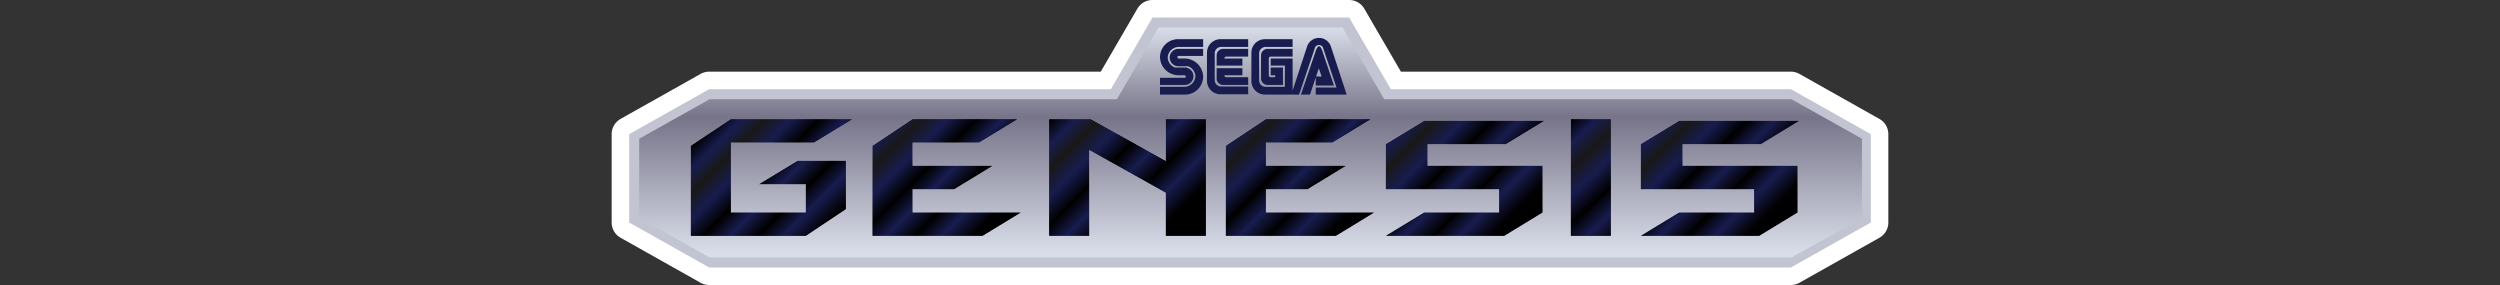 <svg id="Layer_1" data-name="Layer 1" xmlns="http://www.w3.org/2000/svg" xmlns:xlink="http://www.w3.org/1999/xlink" viewBox="0 0 1000 114"><rect x="0" y="0" width="1000" height="114" fill="#333333" stroke="none"/><defs><linearGradient id="linear-gradient" x1="524.723" y1="-123" x2="524.723" y2="-222" gradientTransform="matrix(1, 0, 0, -1, -24.5, -115.5)" gradientUnits="userSpaceOnUse"><stop offset="0" stop-color="#d9dde9"/><stop offset="0.39" stop-color="#777489"/><stop offset="0.98" stop-color="#d9dde9"/></linearGradient><linearGradient id="linear-gradient-2" x1="552.05" y1="-87.698" x2="552.05" y2="-378.055" xlink:href="#linear-gradient"/><linearGradient id="linear-gradient-3" x1="446.038" y1="-157.038" x2="494.834" y2="-205.834" gradientTransform="matrix(1, 0, 0, -1, -24.5, -115.5)" gradientUnits="userSpaceOnUse"><stop offset="0"/><stop offset="0.11" stop-color="#181c4e"/><stop offset="0.22" stop-color="#181818"/><stop offset="0.34" stop-color="#181c4e"/><stop offset="0.47"/><stop offset="0.59" stop-color="#181c4e"/><stop offset="0.72"/><stop offset="0.84" stop-color="#181c4e"/><stop offset="0.98"/></linearGradient><linearGradient id="linear-gradient-4" x1="643.128" y1="-167.665" x2="694.554" y2="-222.371" xlink:href="#linear-gradient-3"/><linearGradient id="linear-gradient-5" x1="514.551" y1="-157.217" x2="563.916" y2="-206.582" xlink:href="#linear-gradient-3"/><linearGradient id="linear-gradient-6" x1="373.218" y1="-157.218" x2="422.583" y2="-206.582" xlink:href="#linear-gradient-3"/><linearGradient id="linear-gradient-7" x1="308.192" y1="-161.525" x2="356.809" y2="-210.142" xlink:href="#linear-gradient-3"/><linearGradient id="linear-gradient-8" x1="580.518" y1="-156.851" x2="630.024" y2="-206.357" xlink:href="#linear-gradient-3"/><linearGradient id="linear-gradient-9" x1="682.518" y1="-156.852" x2="732.024" y2="-206.357" xlink:href="#linear-gradient-3"/><linearGradient id="linear-gradient-10" x1="524.723" y1="-126.5" x2="524.723" y2="-218.5" xlink:href="#linear-gradient"/><linearGradient id="linear-gradient-11" x1="448.484" y1="-159.484" x2="493.229" y2="-204.229" xlink:href="#linear-gradient-3"/><linearGradient id="linear-gradient-12" x1="645.513" y1="-170.203" x2="690.011" y2="-217.539" xlink:href="#linear-gradient-3"/><linearGradient id="linear-gradient-13" x1="517.643" y1="-160.309" x2="561.911" y2="-204.578" xlink:href="#linear-gradient-3"/><linearGradient id="linear-gradient-14" x1="376.31" y1="-160.31" x2="420.578" y2="-204.578" xlink:href="#linear-gradient-3"/><linearGradient id="linear-gradient-15" x1="310.667" y1="-164" x2="354.333" y2="-207.667" xlink:href="#linear-gradient-3"/><linearGradient id="linear-gradient-16" x1="583.473" y1="-159.806" x2="628.073" y2="-204.406" xlink:href="#linear-gradient-3"/><linearGradient id="linear-gradient-17" x1="685.473" y1="-159.807" x2="730.073" y2="-204.406" xlink:href="#linear-gradient-3"/></defs><title>logo</title><path d="M435.667,59.954l30.667,17.139L435.667,59.954V59.954m.006-7.001a7.001,7.001,0,0,0-3.421,13.112l30.667,17.139a7,7,0,0,0,6.83-12.221L439.082,53.844a6.969,6.969,0,0,0-3.409-.891Z" fill="#fff"/><path d="M283.666,110.5a3.507,3.507,0,0,1-1.716-.449l-32-18A3.501,3.501,0,0,1,248.167,89V53.666a3.499,3.499,0,0,1,1.784-3.05l32-18a3.498,3.498,0,0,1,1.716-.45H442.32l15.654-26.926A3.5,3.5,0,0,1,461,3.5h78.667a3.498,3.498,0,0,1,3.025,1.741l15.654,26.926H716.333a3.497,3.497,0,0,1,1.716.45l32,18A3.498,3.498,0,0,1,751.833,53.666V89a3.5,3.5,0,0,1-1.784,3.051l-32,18A3.507,3.507,0,0,1,716.333,110.5Zm431.978-11,25.636-14.383V57.549L715.645,43.166H553.667a3.498,3.498,0,0,1-3.025-1.741L534.986,14.5H465.46l-15.654,26.926a3.5,3.5,0,0,1-3.026,1.741h-161.979L259.166,57.549V85.117L284.802,99.5Z" fill="#c2c4d2"/><path d="M539.667,7l16.667,28.667h160l32,18V89l-32,18H283.667l-32-18V53.667l32-18H444.333L461,7h78.667m-255.78,96H716.56l28.22-15.833V55.5L716.56,39.667H553.667L537,11H463.447L446.78,39.667H283.887L255.667,55.5V87.167L283.887,103m255.78-103H461a7,7,0,0,0-6.052,3.482L440.306,28.667H283.667a7,7,0,0,0-3.432.899l-32,18a7,7,0,0,0-3.568,6.101V89a7,7,0,0,0,3.568,6.101l32,18a7,7,0,0,0,3.432.899H716.333a7,7,0,0,0,3.432-.899l32-18A7,7,0,0,0,755.333,89V53.667a7,7,0,0,0-3.568-6.101l-32-18a7,7,0,0,0-3.432-.899H560.361l-14.642-25.185A7,7,0,0,0,539.667,0ZM467.474,18h65.499l14.642,25.185a7,7,0,0,0,6.052,3.482H714.73L737.78,59.599V83.068L714.73,96H285.716L262.667,83.068V59.599l23.05-12.932H446.78a7,7,0,0,0,6.052-3.482L467.474,18Z" fill="#fff"/><path d="M283.887,106.5a3.505,3.505,0,0,1-1.712-.447l-28.22-15.833a3.502,3.502,0,0,1-1.788-3.053V55.5a3.5,3.5,0,0,1,1.788-3.052l28.22-15.833a3.5,3.5,0,0,1,1.712-.448H444.767L460.421,9.241A3.5,3.5,0,0,1,463.447,7.5H537a3.498,3.498,0,0,1,3.025,1.741L555.681,36.166H716.56a3.503,3.503,0,0,1,1.713.448l28.221,15.833A3.5,3.5,0,0,1,748.28,55.5V87.167a3.502,3.502,0,0,1-1.787,3.053l-28.221,15.833a3.508,3.508,0,0,1-1.713.447ZM702.686,90.833,715.5,83.033V69.833H673a3.5,3.5,0,0,1-3.5-3.5V57.666a3.5,3.5,0,0,1,3.5-3.5h30.352l3.833-2.333H672.648L659.833,59.634V72.167h41.834a3.5,3.5,0,0,1,3.5,3.5V85a3.5,3.5,0,0,1-3.5,3.5H672.648l-3.833,2.333Zm-61.853,0V51.166h-9V90.833Zm-40.147,0L613.5,83.033V69.833H571a3.5,3.5,0,0,1-3.5-3.5V57.666a3.5,3.5,0,0,1,3.5-3.5h30.352l3.833-2.333H570.648L557.833,59.634V72.167h41.834a3.5,3.5,0,0,1,3.5,3.5V85a3.5,3.5,0,0,1-3.5,3.5H570.648l-3.833,2.333Zm-67.334,0,3.833-2.333H506.333a3.5,3.5,0,0,1-3.5-3.5V75.667a3.501,3.501,0,0,1,3.5-3.5h15.686l3.834-2.334H506.333a3.5,3.5,0,0,1-3.5-3.5V57a3.5,3.5,0,0,1,3.5-3.5h25.686l3.833-2.333h-28.459l-13.559,9.04V90.833Zm-54.518,0V51.166h-9V64.427a3.5,3.5,0,0,1-5.207,3.056L435.422,51.166H423.166V90.833h9V59.954a3.5,3.5,0,0,1,5.208-3.055l30.667,17.139a3.501,3.501,0,0,1,1.792,3.056V90.833Zm-86.815,0,3.833-2.333H365a3.5,3.5,0,0,1-3.5-3.5V75.667a3.5,3.5,0,0,1,3.5-3.5h15.685l3.834-2.334H365a3.5,3.5,0,0,1-3.5-3.5V57a3.5,3.5,0,0,1,3.5-3.5h25.685l3.833-2.333h-28.459L352.5,60.206V90.833Zm-70.745,0L334.833,81.794V67.833h-14.852l-3.834,2.334h6.186a3.5,3.5,0,0,1,3.5,3.5V85a3.5,3.5,0,0,1-3.5,3.5h-30a3.5,3.5,0,0,1-3.5-3.5V57a3.5,3.5,0,0,1,3.5-3.5h32.352l3.833-2.333H293.393l-13.56,9.04V90.833ZM527.512,27.694q.114.041.223.09l-.125-.377Z" fill="#c2c4d2"/><path d="M537,11l16.667,28.667H716.56L744.78,55.5V87.167L716.56,103H283.887l-28.22-15.833V55.5l28.22-15.833H446.78L463.447,11H537M517.041,36.267V23.407h-8.754V26.24h5.66v8.5h-7.72a2.57,2.57,0,0,1-2.573-2.573v-10.82a2.57,2.57,0,0,1,2.573-2.573h10.814V15.68H505.967a5.412,5.412,0,0,0-5.407,5.413V32.427a5.406,5.406,0,0,0,5.407,5.407h13.646l6.261-18.38a1.748,1.748,0,0,1,3.447,0L534.613,35h-8.307v2.833h12.36L532.42,18.8a5.018,5.018,0,0,0-9.647,0l-5.733,17.467M488.2,37.713h11.073V34.62H488.46a2.575,2.575,0,0,1-2.573-2.573v-10.7A2.575,2.575,0,0,1,488.46,18.773h10.813V15.68H488.2a5.411,5.411,0,0,0-5.407,5.413V32.3A5.411,5.411,0,0,0,488.2,37.713m-16.733-7.607v-.033l.02.033h2.3a.513.513,0,1,1,0,1.027H464v2.833h10.04a3.478,3.478,0,0,0-.127-6.953h-3.907a4.455,4.455,0,0,1-2.92-3.993,4.475,4.475,0,0,1,4.507-4.247h9.66V15.68H471.207A7.213,7.213,0,0,0,464,22.893a7.435,7.435,0,0,0,7.467,7.213m48.92,7.727h3.607L526.307,30.98v3.24h7.267l-4.314-12.92c-.219-.72-.873-2.787-1.64-2.787-.773,0-1.426,2.067-1.639,2.787l-5.593,16.533M486.66,26.24h10.293V23.407h-7.207a.774.774,0,0,1,.773-.773h8.753V19.547H489.233a2.575,2.575,0,0,0-2.573,2.573v4.12m-15.32.26h3.907a4.455,4.455,0,0,1,2.913,3.993A4.475,4.475,0,0,1,473.653,34.74H464v3.093h10.04A7.214,7.214,0,0,0,481.253,30.62a7.439,7.439,0,0,0-7.467-7.213v.04l-.027-.04h-2.293a.513.513,0,1,1,0-1.027h3.287l0.0 0h6.5V19.547H471.207A3.478,3.478,0,0,0,471.34,26.5M507,33.967h6.18V27.013h-4.893v3.093h1.8V30.88h-1.8a.774.774,0,0,1-.773-.773v-6.7a.774.774,0,0,1,.773-.773h8.754V19.547H507A2.576,2.576,0,0,0,504.42,22.12v9.273A2.576,2.576,0,0,0,507,33.967m-17.767,0h10.04V30.88h-8.753a.774.774,0,0,1-.773-.773h7.207v-2.833H486.66v4.12a2.575,2.575,0,0,0,2.573,2.573M628.333,94.333h16V47.667h-16V94.333m-80-46.667h-42l-16,10.667v36h44L549.667,85H506.333V75.667H523l15.333-9.333h-32V57H533l15.333-9.333m-82,16.76-30-16.76H419.667V94.333h16V59.954l30.667,17.139v17.24h16V47.667h-16v16.76M407,47.667H365L349,58.333v36h44L408.333,85H365V75.667h16.667L397,66.333H365V57h26.667L407,47.667m-66,0H292.333l-16,10.667v36h46l16-10.667V64.333H319l-15.333,9.333h18.667V85h-30V57h33.333L341,47.667m378.667.667h-48l-15.333,9.333v18h45.333V85h-30l-15.333,9.333h47.333L719,85V66.333H673V57.667h31.333l15.333-9.333m-102,0h-48l-15.333,9.333v18h45.333V85h-30l-15.333,9.333h47.333L617,85V66.333H571V57.667h31.333l15.333-9.333M537,4H463.447a7,7,0,0,0-6.052,3.482l-14.642,25.185H283.887a7,7,0,0,0-3.425.895l-28.22,15.833A7,7,0,0,0,248.667,55.5V87.167a7,7,0,0,0,3.575,6.105l28.22,15.833A7,7,0,0,0,283.887,110H716.56a7,7,0,0,0,3.425-.895l28.22-15.833A7,7,0,0,0,751.78,87.167V55.5a7,7,0,0,0-3.575-6.105L719.985,33.562a7,7,0,0,0-3.425-.895H557.694l-14.642-25.185A7,7,0,0,0,537,4Zm98.333,50.667h2V87.333h-2V54.667Zm-162,0h2V87.333h-2v-10.24a7,7,0,0,0-3.585-6.11l-.415-.232q.276-.131.542-.287a7,7,0,0,0,3.457-6.037v-9.76Zm-46.667,0h4.412a7,7,0,0,0-2.412,5.287V87.333h-2V54.667Zm236.667,6.934L666,59.977v6.356a6.99,6.99,0,0,0,.398,2.333h-3.065V61.601Zm-102,0L564,59.977v6.356a6.99,6.99,0,0,0,.398,2.333h-3.065V61.601Zm-64,.479,2-1.333v5.587A6.974,6.974,0,0,0,501.116,71a6.974,6.974,0,0,0-1.782,4.667V85a6.99,6.99,0,0,0,.398,2.333h-2.398V62.08ZM356,62.08l2-1.333v5.587A6.974,6.974,0,0,0,359.782,71,6.974,6.974,0,0,0,358,75.667V85a6.99,6.99,0,0,0,.398,2.333H356V62.08Zm-72.667,0,2-1.333V85a6.989,6.989,0,0,0,.398,2.333h-2.398V62.08ZM328.935,71.333h2.398v8.587l-2,1.333v-7.587a6.99,6.99,0,0,0-.398-2.333Zm379.333,2H712v7.733l-3.333,2.029V75.667a6.99,6.99,0,0,0-.398-2.333Zm-102,0H610v7.733l-3.333,2.029V75.667a6.99,6.99,0,0,0-.398-2.333Z" fill="#fff"/><path d="M283.887,106.5a3.505,3.505,0,0,1-1.712-.447l-28.22-15.833a3.502,3.502,0,0,1-1.788-3.053V55.5a3.5,3.5,0,0,1,1.788-3.052l28.22-15.833a3.5,3.5,0,0,1,1.712-.448H444.767L460.421,9.241A3.5,3.5,0,0,1,463.447,7.5H537a3.498,3.498,0,0,1,3.025,1.741L555.681,36.166H716.56a3.503,3.503,0,0,1,1.713.448l28.221,15.833A3.5,3.5,0,0,1,748.28,55.5V87.167a3.502,3.502,0,0,1-1.787,3.053l-28.221,15.833a3.508,3.508,0,0,1-1.713.447ZM702.686,90.833,715.5,83.033V69.833H673a3.5,3.5,0,0,1-3.5-3.5V57.666a3.5,3.5,0,0,1,3.5-3.5h30.352l3.833-2.333H672.648L659.833,59.634V72.167h41.834a3.5,3.5,0,0,1,3.5,3.5V85a3.5,3.5,0,0,1-3.5,3.5H672.648l-3.833,2.333Zm-61.853,0V51.166h-9V90.833Zm-40.147,0L613.5,83.033V69.833H571a3.5,3.5,0,0,1-3.5-3.5V57.666a3.5,3.5,0,0,1,3.5-3.5h30.352l3.833-2.333H570.648L557.833,59.634V72.167h41.834a3.5,3.5,0,0,1,3.5,3.5V85a3.5,3.5,0,0,1-3.5,3.5H570.648l-3.833,2.333Zm-67.334,0,3.833-2.333H506.333a3.5,3.5,0,0,1-3.5-3.5V75.667a3.501,3.501,0,0,1,3.5-3.5h15.686l3.834-2.334H506.333a3.5,3.5,0,0,1-3.5-3.5V57a3.5,3.5,0,0,1,3.5-3.5h25.686l3.833-2.333h-28.459l-13.559,9.04V90.833Zm-54.518,0V51.166h-9V64.427a3.5,3.5,0,0,1-5.207,3.056L435.422,51.166H423.166V90.833h9V59.954a3.5,3.5,0,0,1,5.208-3.055l30.667,17.139a3.501,3.501,0,0,1,1.792,3.056V90.833Zm-86.815,0,3.833-2.333H365a3.5,3.5,0,0,1-3.5-3.5V75.667a3.5,3.5,0,0,1,3.5-3.5h15.685l3.834-2.334H365a3.5,3.5,0,0,1-3.5-3.5V57a3.5,3.5,0,0,1,3.5-3.5h25.685l3.833-2.333h-28.459L352.5,60.206V90.833Zm-70.745,0L334.833,81.794V67.833h-14.852l-3.834,2.334h6.186a3.5,3.5,0,0,1,3.5,3.5V85a3.5,3.5,0,0,1-3.5,3.5h-30a3.5,3.5,0,0,1-3.5-3.5V57a3.5,3.5,0,0,1,3.5-3.5h32.352l3.833-2.333H293.393l-13.56,9.04V90.833ZM527.512,27.694q.114.041.223.09l-.125-.377Z" fill="url(#linear-gradient)"/><path d="M537,11l16.667,28.667H716.56L744.78,55.5V87.167L716.56,103H283.887l-28.22-15.833V55.5l28.22-15.833H446.78L463.447,11H537M517.041,36.267V23.407h-8.754V26.24h5.66v8.5h-7.72a2.57,2.57,0,0,1-2.573-2.573v-10.82a2.57,2.57,0,0,1,2.573-2.573h10.814V15.68H505.967a5.412,5.412,0,0,0-5.407,5.413V32.427a5.406,5.406,0,0,0,5.407,5.407h13.646l6.261-18.38a1.748,1.748,0,0,1,3.447,0L534.613,35h-8.307v2.833h12.36L532.42,18.8a5.018,5.018,0,0,0-9.647,0l-5.733,17.467M488.2,37.713h11.073V34.62H488.46a2.575,2.575,0,0,1-2.573-2.573v-10.7A2.575,2.575,0,0,1,488.46,18.773h10.813V15.68H488.2a5.411,5.411,0,0,0-5.407,5.413V32.3A5.411,5.411,0,0,0,488.2,37.713m-16.733-7.607v-.033l.02.033h2.3a.513.513,0,1,1,0,1.027H464v2.833h10.04a3.478,3.478,0,0,0-.127-6.953h-3.907a4.455,4.455,0,0,1-2.92-3.993,4.475,4.475,0,0,1,4.507-4.247h9.66V15.68H471.207A7.213,7.213,0,0,0,464,22.893a7.435,7.435,0,0,0,7.467,7.213m48.92,7.727h3.607L526.307,30.98v3.24h7.267l-4.314-12.92c-.219-.72-.873-2.787-1.64-2.787-.773,0-1.426,2.067-1.639,2.787l-5.593,16.533M486.66,26.24h10.293V23.407h-7.207a.774.774,0,0,1,.773-.773h8.753V19.547H489.233a2.575,2.575,0,0,0-2.573,2.573v4.12m-15.32.26h3.907a4.455,4.455,0,0,1,2.913,3.993A4.475,4.475,0,0,1,473.653,34.74H464v3.093h10.04A7.214,7.214,0,0,0,481.253,30.62a7.439,7.439,0,0,0-7.467-7.213v.04l-.027-.04h-2.293a.513.513,0,1,1,0-1.027h3.287l0.0 0h6.5V19.547H471.207A3.478,3.478,0,0,0,471.34,26.5M507,33.967h6.18V27.013h-4.893v3.093h1.8V30.88h-1.8a.774.774,0,0,1-.773-.773v-6.7a.774.774,0,0,1,.773-.773h8.754V19.547H507A2.576,2.576,0,0,0,504.42,22.12v9.273A2.576,2.576,0,0,0,507,33.967m-17.767,0h10.04V30.88h-8.753a.774.774,0,0,1-.773-.773h7.207v-2.833H486.66v4.12a2.575,2.575,0,0,0,2.573,2.573M628.333,94.333h16V47.667h-16V94.333m-80-46.667h-42l-16,10.667v36h44L549.667,85H506.333V75.667H523l15.333-9.333h-32V57H533l15.333-9.333m-82,16.76-30-16.76H419.667V94.333h16V59.954l30.667,17.139v17.24h16V47.667h-16v16.76M407,47.667H365L349,58.333v36h44L408.333,85H365V75.667h16.667L397,66.333H365V57h26.667L407,47.667m-66,0H292.333l-16,10.667v36h46l16-10.667V64.333H319l-15.333,9.333h18.667V85h-30V57h33.333L341,47.667m378.667.667h-48l-15.333,9.333v18h45.333V85h-30l-15.333,9.333h47.333L719,85V66.333H673V57.667h31.333l15.333-9.333m-102,0h-48l-15.333,9.333v18h45.333V85h-30l-15.333,9.333h47.333L617,85V66.333H571V57.667h31.333l15.333-9.333M537,4H463.447a7,7,0,0,0-6.052,3.482l-14.642,25.185H283.887a7,7,0,0,0-3.425.895l-28.22,15.833A7,7,0,0,0,248.667,55.5V87.167a7,7,0,0,0,3.575,6.105l28.22,15.833A7,7,0,0,0,283.887,110H716.56a7,7,0,0,0,3.425-.895l28.22-15.833A7,7,0,0,0,751.78,87.167V55.5a7,7,0,0,0-3.575-6.105L719.985,33.562a7,7,0,0,0-3.425-.895H557.694l-14.642-25.185A7,7,0,0,0,537,4Zm98.333,50.667h2V87.333h-2V54.667Zm-162,0h2V87.333h-2v-10.24a7,7,0,0,0-3.585-6.11l-.415-.232q.276-.131.542-.287a7,7,0,0,0,3.457-6.037v-9.76Zm-46.667,0h4.412a7,7,0,0,0-2.412,5.287V87.333h-2V54.667Zm236.667,6.934L666,59.977v6.356a6.99,6.99,0,0,0,.398,2.333h-3.065V61.601Zm-102,0L564,59.977v6.356a6.99,6.99,0,0,0,.398,2.333h-3.065V61.601Zm-64,.479,2-1.333v5.587A6.974,6.974,0,0,0,501.116,71a6.974,6.974,0,0,0-1.782,4.667V85a6.99,6.99,0,0,0,.398,2.333h-2.398V62.08ZM356,62.08l2-1.333v5.587A6.974,6.974,0,0,0,359.782,71,6.974,6.974,0,0,0,358,75.667V85a6.99,6.99,0,0,0,.398,2.333H356V62.08Zm-72.667,0,2-1.333V85a6.989,6.989,0,0,0,.398,2.333h-2.398V62.08ZM328.935,71.333h2.398v8.587l-2,1.333v-7.587a6.99,6.99,0,0,0-.398-2.333Zm379.333,2H712v7.733l-3.333,2.029V75.667a6.99,6.99,0,0,0-.398-2.333Zm-102,0H610v7.733l-3.333,2.029V75.667a6.99,6.99,0,0,0-.398-2.333Z" fill="#fff"/><path d="M526.434,34.12a3.5,3.5,0,0,1-3.317-4.617l1.093-3.247a3.5,3.5,0,0,1,3.294-2.383h.023a3.499,3.499,0,0,1,3.302,2.34L531.969,29.46a3.5,3.5,0,0,1-3.302,4.66Z" fill="#c2c4d2"/><path d="M527.527,27.373l1.14,3.247h-2.233l1.093-3.247m0-7-.045 0a7,7,0,0,0-6.589,4.766L519.799,28.386a7,7,0,0,0,6.634,9.234h2.233a7,7,0,0,0,6.605-9.319l-1.14-3.247a7,7,0,0,0-6.604-4.681Z" fill="#fff"/><path d="M526.434,34.12a3.5,3.5,0,0,1-3.317-4.617l1.093-3.247a3.5,3.5,0,0,1,3.294-2.383h.023a3.499,3.499,0,0,1,3.302,2.34L531.969,29.46a3.5,3.5,0,0,1-3.302,4.66Z" fill="url(#linear-gradient-2)"/><path d="M527.527,27.373l1.14,3.247h-2.233l1.093-3.247m0-7-.045 0a7,7,0,0,0-6.589,4.766L519.799,28.386a7,7,0,0,0,6.634,9.234h2.233a7,7,0,0,0,6.605-9.319l-1.14-3.247a7,7,0,0,0-6.604-4.681Z" fill="#fff"/><line x1="496.953" y1="27.273" x2="496.953" y2="27.273" fill="none" stroke="#fff" stroke-linecap="round" stroke-linejoin="round" stroke-width="7"/><line x1="496.953" y1="26.24" x2="496.953" y2="26.24" fill="none" stroke="#fff" stroke-linecap="round" stroke-linejoin="round" stroke-width="7"/><path d="M464,37.467a3.5,3.5,0,0,1-3.5-3.5V31.133a3.496,3.496,0,0,1,1.52-2.886A10.304,10.304,0,0,1,460.5,22.894a10.722,10.722,0,0,1,10.707-10.713h10.047a3.5,3.5,0,0,1,3.5,3.5v3.093a3.5,3.5,0,0,1-3.5,3.5h-9.66c-.499,0-1.006.435-1.006.747a.815.815,0,0,0,.3.493h3.026a6.978,6.978,0,0,1,.253,13.951c-.042.001-.084.002-.126.002Z" fill="#181c4e"/><path d="M481.253,15.68v3.093h-9.66A4.475,4.475,0,0,0,467.087,23.02a4.455,4.455,0,0,0,2.92,3.993h3.907a3.478,3.478,0,0,1,.127,6.953H464V31.133h9.787a.513.513,0,1,0,0-1.027h-2.3l-.02-.033v.033A7.435,7.435,0,0,1,464,22.893,7.213,7.213,0,0,1,471.207,15.68h10.047m0-7H471.207A14.226,14.226,0,0,0,457,22.893a13.924,13.924,0,0,0,.87,4.857A6.969,6.969,0,0,0,457,31.133v2.833a7,7,0,0,0,7,7h10.04q.125,0,.251-.004a10.475,10.475,0,0,0,8.839-15.443,7.003,7.003,0,0,0,5.123-6.746V15.68a7,7,0,0,0-7-7Z" fill="#fff"/><path d="M464,41.334a3.5,3.5,0,0,1-3.5-3.5V34.74a3.5,3.5,0,0,1,3.5-3.5h9.653c.5,0,1.007-.435,1.007-.747A.805.805,0,0,0,474.362,30h-3.022a6.978,6.978,0,0,1-.258-13.951c.042-.001,10.172-.002,10.172-.002a3.5,3.5,0,0,1,3.5,3.5v2.833a3.496,3.496,0,0,1-1.52,2.886,10.304,10.304,0,0,1,1.52,5.354A10.726,10.726,0,0,1,474.04,41.334Z" fill="#181c4e"/><path d="M481.253,19.547V22.38h-6.5l-0-0h-3.287a.513.513,0,1,0,0,1.027H473.76l.027.04v-.04A7.439,7.439,0,0,1,481.253,30.62,7.214,7.214,0,0,1,474.04,37.833H464V34.74h9.653a4.475,4.475,0,0,0,4.507-4.247A4.455,4.455,0,0,0,475.247,26.5H471.34a3.478,3.478,0,0,1-.133-6.953h10.047m0-7H471.207q-.126,0-.251.004a10.474,10.474,0,0,0-8.837,15.445A7.003,7.003,0,0,0,457,34.74v3.093a7,7,0,0,0,7,7h10.04A14.229,14.229,0,0,0,488.253,30.62a13.926,13.926,0,0,0-.871-4.859,7,7,0,0,0,.871-3.381V19.547a7,7,0,0,0-7-7Z" fill="#fff"/><path d="M488.2,41.213a8.92,8.92,0,0,1-8.907-8.914V21.093a8.92,8.92,0,0,1,8.907-8.913h11.073a3.5,3.5,0,0,1,3.5,3.5v3.093a3.5,3.5,0,0,1-3.5,3.5h-9.887v8.847h9.887a3.5,3.5,0,0,1,3.5,3.5v3.093a3.5,3.5,0,0,1-3.5,3.5Z" fill="#181c4e"/><path d="M499.273,15.68v3.093H488.46a2.575,2.575,0,0,0-2.573,2.573v10.7A2.575,2.575,0,0,0,488.46,34.62h10.813v3.093H488.2A5.412,5.412,0,0,1,482.793,32.3V21.093A5.412,5.412,0,0,1,488.2,15.68h11.073m0-7H488.2a12.424,12.424,0,0,0-12.407,12.413V32.3A12.424,12.424,0,0,0,488.2,44.713h11.073a7,7,0,0,0,7-7V34.62a7,7,0,0,0-7-7h-6.387V25.773h6.387a7,7,0,0,0,7-7V15.68a7,7,0,0,0-7-7Z" fill="#fff"/><path d="M489.233,37.467a6.08,6.08,0,0,1-6.073-6.073V27.273a3.5,3.5,0,0,1,3.5-3.5h10.293a3.5,3.5,0,0,1,3.5,3.5v.31a3.502,3.502,0,0,1,2.32,3.296V33.967a3.5,3.5,0,0,1-3.5,3.5Z" fill="#181c4e"/><path d="M496.953,27.273v2.833h-7.207A.774.774,0,0,0,490.52,30.88h8.753v3.087h-10.04a2.575,2.575,0,0,1-2.573-2.573v-4.12H496.953m0-7H486.66a7,7,0,0,0-7,7v4.12a9.584,9.584,0,0,0,9.573,9.573h10.04a7,7,0,0,0,7-7V30.88a6.986,6.986,0,0,0-2.554-5.407,7.003,7.003,0,0,0-6.766-5.2Z" fill="#fff"/><path d="M486.66,29.74a3.5,3.5,0,0,1-3.5-3.5V22.12a6.08,6.08,0,0,1,6.073-6.073h10.04a3.5,3.5,0,0,1,3.5,3.5V22.633a3.502,3.502,0,0,1-2.32,3.296v.311a3.5,3.5,0,0,1-3.5,3.5Z" fill="#181c4e"/><path d="M499.273,19.547v3.087H490.52a.774.774,0,0,0-.773.773h7.207V26.24H486.66V22.12a2.575,2.575,0,0,1,2.573-2.573h10.04m0-7h-10.04A9.584,9.584,0,0,0,479.66,22.12v4.12a7,7,0,0,0,7,7H496.953a7.003,7.003,0,0,0,6.766-5.2,6.986,6.986,0,0,0,2.554-5.407V19.547a7,7,0,0,0-7-7Z" fill="#fff"/><path d="M507,37.467a6.084,6.084,0,0,1-6.08-6.073V22.12A6.084,6.084,0,0,1,507,16.047h10.041a3.5,3.5,0,0,1,3.5,3.5V22.633a3.5,3.5,0,0,1-3.5,3.5h-.473a3.533,3.533,0,0,1,.111.88V33.967a3.5,3.5,0,0,1-3.5,3.5Z" fill="#181c4e"/><path d="M517.041,19.547v3.087h-8.754a.774.774,0,0,0-.773.773v6.7a.774.774,0,0,0,.773.773h1.8v-.773h-1.8V27.013H513.18v6.953H507a2.576,2.576,0,0,1-2.58-2.573V22.12A2.576,2.576,0,0,1,507,19.547h10.041m0-7H507A9.588,9.588,0,0,0,497.42,22.12v9.273A9.588,9.588,0,0,0,507,40.967h6.18a7,7,0,0,0,7-7v-5.075a7,7,0,0,0,3.861-6.258V19.547a7,7,0,0,0-7-7Z" fill="#fff"/><path d="M526.307,41.334A3.501,3.501,0,0,1,522.96,38.862l-.033.1a3.501,3.501,0,0,1-3.313,2.372H505.968a8.917,8.917,0,0,1-8.907-8.907V21.093a8.921,8.921,0,0,1,8.907-8.913H517.041a3.501,3.501,0,0,1,3.491,3.25,8.515,8.515,0,0,1,15.231,2.334l6.229,18.978A3.499,3.499,0,0,1,538.667,41.334Zm-.876-9.723a3.524,3.524,0,0,1,.876-.11h3.418l-2.128-6.25Zm-14.984-.37v-1.5h-2.159a3.493,3.493,0,0,1-1.133-.188v1.688Z" fill="#181c4e"/><path d="M527.593,15.167A5.017,5.017,0,0,1,532.42,18.8l6.247,19.033h-12.36V35h8.307l-5.293-15.547a1.748,1.748,0,0,0-3.447,0l-6.261,18.38h-13.646a5.406,5.406,0,0,1-5.407-5.407V21.093A5.412,5.412,0,0,1,505.967,15.68h11.073v3.093h-10.814a2.57,2.57,0,0,0-2.573,2.573v10.82A2.57,2.57,0,0,0,506.227,34.74h7.72v-8.5h-5.66V23.407h8.754V36.267L522.773,18.8a5.016,5.016,0,0,1,4.82-3.633m0-7a11.975,11.975,0,0,0-6.412,1.869A6.968,6.968,0,0,0,517.041,8.68H505.967a12.424,12.424,0,0,0-12.407,12.413V32.427a12.421,12.421,0,0,0,12.407,12.407h13.646a6.987,6.987,0,0,0,3.345-.851,6.97,6.97,0,0,0,3.348.851h12.36a7,7,0,0,0,6.651-9.183l-6.213-18.932a12.067,12.067,0,0,0-11.511-8.552Z" fill="#fff"/><path d="M520.387,41.334a3.5,3.5,0,0,1-3.315-4.622l5.572-16.47c.442-1.495,1.597-5.229,4.976-5.229,3.381,0,4.549,3.825,4.988,5.265l4.286,12.834a3.5,3.5,0,0,1-3.32,4.608h-5.848l-.416,1.233a3.5,3.5,0,0,1-3.316,2.38Z" fill="#181c4e"/><path d="M527.619,18.513c.767,0,1.421,2.067,1.64,2.787l4.314,12.92h-7.267V30.98l-2.313,6.853h-3.607L525.98,21.3c.213-.72.867-2.787,1.639-2.787M526.433,30.62h2.233l-1.14-3.247L526.433,30.62m1.186-19.107c-2.735,0-6.387,1.333-8.309,7.658l-5.555,16.419a7,7,0,0,0,6.631,9.243h3.607A7.001,7.001,0,0,0,530.12,41.22h3.453a7,7,0,0,0,6.64-9.217l-4.287-12.84c-1.572-5.076-4.366-7.65-8.306-7.65Z" fill="#fff"/><path d="M466.333,97.833a3.5,3.5,0,0,1-3.5-3.5V79.147l-23.667-13.228V94.333a3.5,3.5,0,0,1-3.5,3.5h-16a3.5,3.5,0,0,1-3.5-3.5V47.666a3.5,3.5,0,0,1,3.5-3.5h16.667a3.499,3.499,0,0,1,1.707.444l24.793,13.851V47.666a3.5,3.5,0,0,1,3.5-3.5h16a3.5,3.5,0,0,1,3.5,3.5V94.333a3.5,3.5,0,0,1-3.5,3.5Z" fill="url(#linear-gradient-3)"/><path d="M482.333,47.667V94.333h-16v-17.24L435.667,59.954V94.333h-16V47.667h16.667l30,16.76v-16.76h16m0-7h-16a7,7,0,0,0-7,7v4.831l-19.586-10.942a7,7,0,0,0-3.414-.889H419.667a7,7,0,0,0-7,7V94.333a7,7,0,0,0,7,7h16a7,7,0,0,0,7-7v-22.448l16.667,9.315V94.333a7,7,0,0,0,7,7h16a7,7,0,0,0,7-7V47.667a7,7,0,0,0-7-7Z" fill="#fff"/><rect x="624.833" y="44.166" width="23" height="53.666" rx="3.5" fill="url(#linear-gradient-4)"/><path d="M644.333,47.667V94.333h-16V47.667h16m0-7h-16a7,7,0,0,0-7,7V94.333a7,7,0,0,0,7,7h16a7,7,0,0,0,7-7V47.667a7,7,0,0,0-7-7Z" fill="#fff"/><path d="M490.333,97.833a3.5,3.5,0,0,1-3.5-3.5v-36a3.5,3.5,0,0,1,1.559-2.912L504.392,44.754a3.499,3.499,0,0,1,1.941-.588h42a3.5,3.5,0,0,1,1.82,6.49l-15.333,9.333A3.502,3.502,0,0,1,533,60.5H509.833v2.333h28.5a3.5,3.5,0,0,1,1.82,6.489l-15.333,9.334A3.502,3.502,0,0,1,523,79.167H509.833V81.5h39.834a3.5,3.5,0,0,1,1.819,6.49l-15.334,9.333a3.504,3.504,0,0,1-1.819.51Z" fill="url(#linear-gradient-5)"/><path d="M548.333,47.667,533,57H506.333v9.333h32L523,75.667H506.333V85h43.333l-15.333,9.333h-44v-36l16-10.667h42m-10,18.667h.005m9.995-25.667h-42a7,7,0,0,0-3.883,1.176l-16,10.667a7,7,0,0,0-3.117,5.824v36a7,7,0,0,0,7,7h44a7,7,0,0,0,3.64-1.021L553.306,90.979A7,7,0,0,0,549.667,78H532.63l9.22-5.612a7.002,7.002,0,0,0-.409-12.331L551.973,53.646a7,7,0,0,0-3.64-12.979Zm0,14h0Z" fill="#fff"/><path d="M349,97.833a3.5,3.5,0,0,1-3.5-3.5v-36a3.5,3.5,0,0,1,1.559-2.912l16-10.667A3.499,3.499,0,0,1,365,44.166h42a3.5,3.5,0,0,1,1.82,6.49l-15.334,9.333A3.498,3.498,0,0,1,391.666,60.5H368.5v2.333H397a3.5,3.5,0,0,1,1.82,6.489l-15.334,9.334a3.498,3.498,0,0,1-1.82.511H368.5V81.5h39.833a3.5,3.5,0,0,1,1.82,6.489l-15.334,9.333A3.498,3.498,0,0,1,393,97.833Z" fill="url(#linear-gradient-6)"/><path d="M407,47.667,391.667,57H365v9.333h32l-15.333,9.333H365V85h43.333L393,94.333H349v-36l16-10.667h42M397,66.333h.005M407,40.667H365a7,7,0,0,0-3.883,1.176l-16,10.667A7,7,0,0,0,342,58.333v36a7,7,0,0,0,7,7h44a7,7,0,0,0,3.64-1.021l15.333-9.333A7,7,0,0,0,408.333,78H391.296l9.22-5.612a7.002,7.002,0,0,0-.409-12.331l10.532-6.411A7,7,0,0,0,407,40.667Zm0,14h0Z" fill="#fff"/><path d="M276.333,97.833a3.5,3.5,0,0,1-3.5-3.5v-36a3.5,3.5,0,0,1,1.559-2.912l16-10.667a3.499,3.499,0,0,1,1.941-.588H341a3.5,3.5,0,0,1,1.82,6.49l-15.334,9.333A3.498,3.498,0,0,1,325.666,60.5h-29.833v21h23V77.167h-15.167a3.5,3.5,0,0,1-1.82-6.489l15.333-9.334A3.498,3.498,0,0,1,319,60.833h19.333a3.5,3.5,0,0,1,3.5,3.5V83.667a3.501,3.501,0,0,1-1.559,2.912l-16,10.666a3.497,3.497,0,0,1-1.941.588Z" fill="url(#linear-gradient-7)"/><path d="M341,47.667h.005m-.005,0L325.667,57H292.333V85h30V73.667H303.667L319,64.333h19.333V83.667l-16,10.667h-46v-36l16-10.667H341m.005-7H292.333a7,7,0,0,0-3.883,1.176l-16,10.667a7,7,0,0,0-3.117,5.824v36a7,7,0,0,0,7,7h46a7,7,0,0,0,3.883-1.176l16-10.667a7,7,0,0,0,3.117-5.824V64.333a7,7,0,0,0-6.758-6.996l5.942-3.617A7,7,0,0,0,341.005,40.667Zm-.005,14h0ZM299.333,64h6.751L300.027,67.687a7.022,7.022,0,0,0-.694.482V64Z" fill="#fff"/><path d="M554.333,97.833a3.5,3.5,0,0,1-1.819-6.49l15.334-9.333A3.504,3.504,0,0,1,569.667,81.5h26.5V79.167H554.333a3.5,3.5,0,0,1-3.5-3.5V57.666a3.499,3.499,0,0,1,1.681-2.99l15.334-9.333a3.496,3.496,0,0,1,1.819-.51h48a3.5,3.5,0,0,1,1.819,6.49l-15.334,9.333a3.496,3.496,0,0,1-1.819.511H574.5v1.666H617a3.5,3.5,0,0,1,3.5,3.5V85a3.498,3.498,0,0,1-1.681,2.989l-15.333,9.333a3.496,3.496,0,0,1-1.819.511Z" fill="url(#linear-gradient-8)"/><path d="M617.667,48.333h.005m-.005,0-15.333,9.333H571v8.667h46V85l-15.333,9.333H554.333L569.667,85h30v-9.333H554.333v-18l15.333-9.333h48m.005-7h-48.005a7,7,0,0,0-3.64,1.021l-15.333,9.333a7,7,0,0,0-3.36,5.979v18a7,7,0,0,0,7,7h5.704l-9.343,5.687a7,7,0,0,0,3.64,12.979h47.333a7,7,0,0,0,3.64-1.021l15.333-9.333A7,7,0,0,0,624,85V66.333a7,7,0,0,0-7-7h-3.942l8.125-4.946a7,7,0,0,0-3.512-13.054Zm-.005,14h0Z" fill="#fff"/><path d="M656.333,97.833a3.5,3.5,0,0,1-1.819-6.49l15.334-9.333A3.504,3.504,0,0,1,671.667,81.5h26.5V79.167H656.333a3.5,3.5,0,0,1-3.5-3.5V57.666a3.499,3.499,0,0,1,1.681-2.99l15.334-9.333a3.496,3.496,0,0,1,1.819-.51h48a3.5,3.5,0,0,1,1.819,6.49l-15.334,9.333a3.496,3.496,0,0,1-1.819.511H676.5v1.666H719a3.5,3.5,0,0,1,3.5,3.5V85a3.498,3.498,0,0,1-1.681,2.989l-15.333,9.333a3.496,3.496,0,0,1-1.819.511Z" fill="url(#linear-gradient-9)"/><path d="M719.667,48.333h.005m-.005,0-15.333,9.333H673v8.667h46V85l-15.333,9.333H656.333L671.667,85h30v-9.333H656.333v-18l15.333-9.333h48m.005-7h-48.005a7,7,0,0,0-3.64,1.021l-15.333,9.333a7,7,0,0,0-3.36,5.979v18a7,7,0,0,0,7,7H662.037l-9.343,5.687a7,7,0,0,0,3.64,12.979h47.333a7,7,0,0,0,3.64-1.021l15.333-9.333A7,7,0,0,0,726,85V66.333a7,7,0,0,0-7-7h-3.942l8.125-4.946a7,7,0,0,0-3.512-13.054Zm-.005,14h0Z" fill="#fff"/><g id="g3"><path id="path5" d="M251.667,53.667V89l32,18H716.333l32-18V53.667l-32-18h-160L539.667,7H461L444.333,35.667H283.667Zm168-6h16.667l30,16.76v-16.76h16V94.333h-16v-17.24L435.667,59.954V94.333h-16ZM628.333,94.333V47.667h16V94.333Zm-138,0v-36l16-10.667h42L533,57H506.333v9.333h32L523,75.667H506.333V85h43.333l-15.333,9.333ZM349,94.333v-36l16-10.667h42L391.667,57H365v9.333h32l-15.333,9.333H365V85h43.333L393,94.333Zm-10.667-30V83.667l-16,10.667h-46v-36l16-10.667H341L325.667,57H292.333V85h30V73.667H303.667L319,64.333ZM617,85l-15.333,9.333H554.333L569.667,85h30V75.667H554.333v-18l15.333-9.333h48l-15.333,9.333H571v8.667h46Zm102,0-15.333,9.333H656.333L671.667,85h30V75.667H656.333v-18l15.333-9.333h48l-15.333,9.333H673v8.667h46Z" fill="#c2c4d2"/><path id="path14" d="M553.667,39.667,537,11H463.447L446.78,39.667H283.887L255.667,55.5V87.167L283.887,103H716.56l28.22-15.833V55.5L716.56,39.667Zm-134,8h16.667l30,16.76v-16.76h16V94.333h-16v-17.24L435.667,59.954V94.333h-16ZM628.333,94.333V47.667h16V94.333Zm-138,0v-36l16-10.667h42L533,57H506.333v9.333h32L523,75.667H506.333V85h43.333l-15.333,9.333ZM349,94.333v-36l16-10.667h42L391.667,57H365v9.333h32l-15.333,9.333H365V85h43.333L393,94.333Zm-10.667-30V83.667l-16,10.667h-46v-36l16-10.667H341L325.667,57H292.333V85h30V73.667H303.667L319,64.333ZM617,85l-15.333,9.333H554.333L569.667,85h30V75.667H554.333v-18l15.333-9.333h48l-15.333,9.333H571v8.667h46Zm102,0-15.333,9.333H656.333L671.667,85h30V75.667H656.333v-18l15.333-9.333h48l-15.333,9.333H673v8.667h46Z" fill="url(#linear-gradient-10)"/><path id="path16" d="M522.773,18.8l-6.247,19.033h3.087l6.261-18.38a1.748,1.748,0,0,1,3.447,0L534.613,35h-8.307v2.833h12.36L532.42,18.8a5.018,5.018,0,0,0-9.647,0Zm3.66,11.82,1.093-3.247,1.14,3.247ZM525.98,21.3l-5.593,16.533h3.607L526.307,30.98v3.24h7.267l-4.314-12.92c-.219-.72-.873-2.787-1.64-2.787-.773,0-1.426,2.067-1.639,2.787Zm-19.753-2.527h10.814V15.68H505.967a5.412,5.412,0,0,0-5.407,5.413V32.427a5.406,5.406,0,0,0,5.407,5.407h11.073V23.407h-8.754V26.24h5.66v8.5h-7.72a2.57,2.57,0,0,1-2.573-2.573v-10.82A2.57,2.57,0,0,1,506.227,18.773Zm2.06,8.24v3.093h1.8V30.88h-1.8a.774.774,0,0,1-.773-.773v-6.7a.774.774,0,0,1,.773-.773h8.754V19.547H507A2.576,2.576,0,0,0,504.42,22.12v9.273A2.576,2.576,0,0,0,507,33.967h6.18V27.013Zm-19.827-8.24h10.813V15.68H488.2a5.412,5.412,0,0,0-5.407,5.413V32.3A5.412,5.412,0,0,0,488.2,37.713h11.073V34.62H488.46a2.575,2.575,0,0,1-2.573-2.573v-10.7A2.575,2.575,0,0,1,488.46,18.773ZM496.953,26.24V23.407h-7.207a.774.774,0,0,1,.773-.773h8.753V19.547h-10.04A2.575,2.575,0,0,0,486.66,22.12v4.12h10.293Zm0,1.033v2.833h-7.207A.774.774,0,0,0,490.52,30.88h8.753v3.087h-10.04A2.575,2.575,0,0,1,486.66,31.393v-4.12h10.293Zm-26.46,3.86H464v2.833h10.04a3.478,3.478,0,0,0-.127-6.953h-3.907a4.455,4.455,0,0,1-2.92-3.993,4.475,4.475,0,0,1,4.507-4.247h9.66V15.68H471.207A7.213,7.213,0,0,0,464,22.893a7.435,7.435,0,0,0,7.467,7.213v-.033l.02.033h2.3a.513.513,0,0,1,0,1.027h-3.293Zm4.26-8.753h6.5V19.547H471.207A3.478,3.478,0,0,0,471.34,26.5h3.907A4.456,4.456,0,0,1,478.16,30.493,4.475,4.475,0,0,1,473.653,34.74H464v3.093h10.04A7.214,7.214,0,0,0,481.253,30.62a7.439,7.439,0,0,0-7.467-7.213v.04l-.027-.04h-2.293a.513.513,0,0,1,0-1.027h3.287Z" fill="#181c4e"/></g><polygon id="polygon37" points="482.333 47.667 482.333 94.333 466.333 94.333 466.333 77.093 435.667 59.954 435.667 94.333 419.667 94.333 419.667 47.667 436.333 47.667 466.333 64.427 466.333 47.667 482.333 47.667" fill="url(#linear-gradient-11)"/><rect id="rect58" x="628.333" y="47.667" width="16" height="46.667" fill="url(#linear-gradient-12)"/><polygon id="polygon79" points="533 57 506.333 57 506.333 66.333 538.333 66.333 523 75.667 506.333 75.667 506.333 85 549.667 85 534.333 94.333 490.333 94.333 490.333 58.333 506.333 47.667 548.333 47.667 533 57" fill="url(#linear-gradient-13)"/><polygon id="polygon100" points="391.667 57 365 57 365 66.333 397 66.333 381.667 75.667 365 75.667 365 85 408.333 85 393 94.333 349 94.333 349 58.333 365 47.667 407 47.667 391.667 57" fill="url(#linear-gradient-14)"/><polygon id="polygon121" points="276.333 58.333 292.333 47.667 341 47.667 325.667 57 292.333 57 292.333 85 322.333 85 322.333 73.667 303.667 73.667 319 64.333 338.333 64.333 338.333 83.667 322.333 94.333 276.333 94.333 276.333 58.333" fill="url(#linear-gradient-15)"/><polygon id="polygon142" points="599.667 85 599.667 75.667 554.333 75.667 554.333 57.667 569.667 48.333 617.667 48.333 602.333 57.667 571 57.667 571 66.333 617 66.333 617 85 601.667 94.333 554.333 94.333 569.667 85 599.667 85" fill="url(#linear-gradient-16)"/><polygon id="polygon163" points="701.667 85 701.667 75.667 656.333 75.667 656.333 57.667 671.667 48.333 719.667 48.333 704.333 57.667 673 57.667 673 66.333 719 66.333 719 85 703.667 94.333 656.333 94.333 671.667 85 701.667 85" fill="url(#linear-gradient-17)"/></svg>